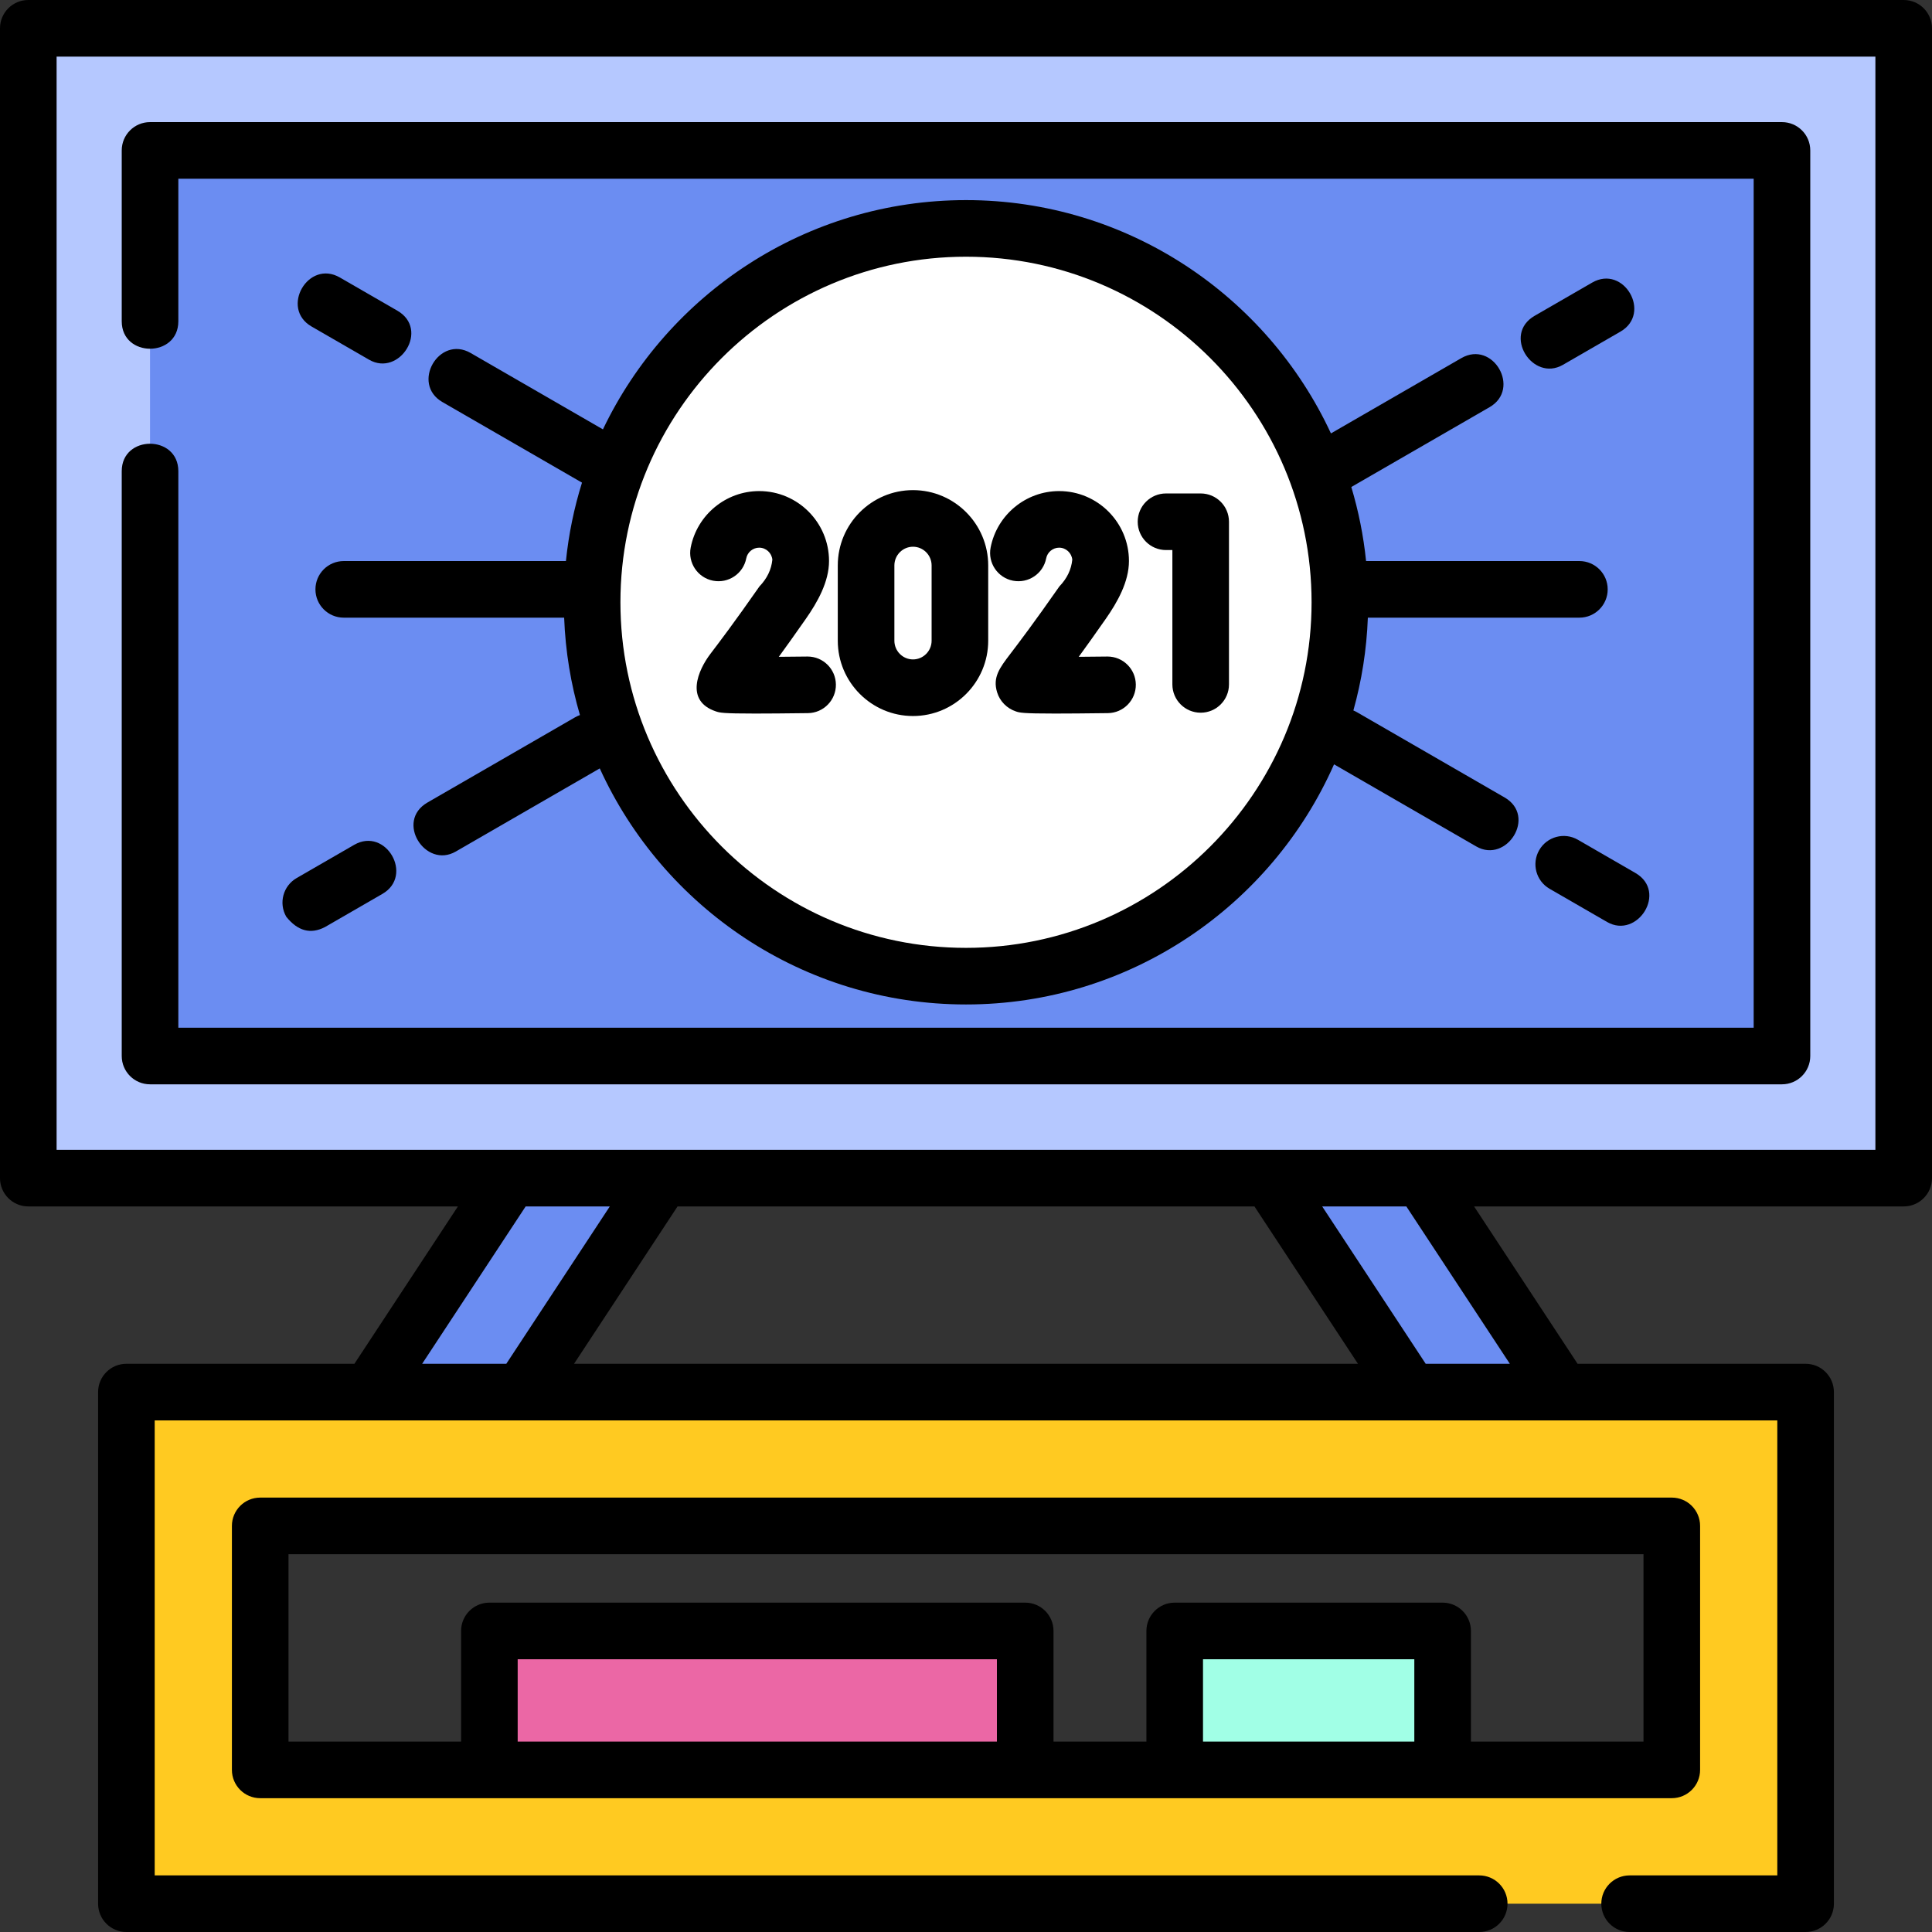 <?xml version="1.0" encoding="iso-8859-1"?>
<!-- Generator: Adobe Illustrator 25.0.0, SVG Export Plug-In . SVG Version: 6.00 Build 0)  -->
<svg version="1.1" id="Layer_1" xmlns="http://www.w3.org/2000/svg" xmlns:xlink="http://www.w3.org/1999/xlink" x="0px" y="0px"
	 viewBox="0 0 512 512" style="enable-background:new 0 0 512 512;" xml:space="preserve">
<rect x="0" y="0" width="512" height="512" fill="#333333" stroke="none"/>
<g>
	<g>
		<g>
			<g>
				<g>
					<polygon style="fill:#6B8DF2;" points="135.317,373.33 95.064,373.33 148.832,291.587 189.085,291.587 					"/>
					<polygon style="fill:#6B8DF2;" points="376.683,373.33 416.936,373.33 363.168,291.587 322.915,291.587 					"/>
				</g>
				<rect x="7.5" y="7.5" style="fill:#B5C8FF;" width="497" height="304.716"/>
				
					<rect x="136.003" y="-56.381" transform="matrix(-1.836970e-16 1 -1 -1.836970e-16 415.858 -96.142)" style="fill:#6B8DF2;" width="239.994" height="432.479"/>
			</g>
			<g>
				<g>
					<circle style="fill:#FFFFFF;" cx="256" cy="159.612" r="99.081"/>
				</g>
			</g>
		</g>
		<g>
			<path style="fill:#FFCA21;" d="M33.496,368.916c0,45.195,0,90.389,0,135.584h445.008c0-45.195,0-90.389,0-135.584H33.496z
				 M443.042,469.038H68.958v-64.66h374.084V469.038z"/>
			<g>
				<rect x="129.692" y="432.215" style="fill:#EB67A5;" width="142" height="36.822"/>
				<rect x="311.308" y="432.215" style="fill:#A1FFE6;" width="71" height="36.822"/>
			</g>
		</g>
	</g>
	<g>
		<path d="M504.5,0H7.5C3.357,0,0,3.357,0,7.5v304.717c0,4.143,3.357,7.5,7.5,7.5h113.853l-27.428,41.699H33.496
			c-4.143,0-7.5,3.357-7.5,7.5V504.5c0,4.143,3.357,7.5,7.5,7.5h358.512c4.143,0,7.5-3.357,7.5-7.5s-3.357-7.5-7.5-7.5H40.996
			V376.416h430.008V497h-39.14c-4.143,0-7.5,3.357-7.5,7.5s3.357,7.5,7.5,7.5h46.64c4.143,0,7.5-3.357,7.5-7.5V368.916
			c0-4.143-3.357-7.5-7.5-7.5h-60.429l-27.428-41.699H504.5c4.143,0,7.5-3.357,7.5-7.5V7.5C512,3.357,508.643,0,504.5,0z
			 M139.305,319.717h22.3l-27.428,41.699h-22.3L139.305,319.717z M332.442,319.717l27.428,41.699H152.13l27.428-41.699H332.442z
			 M400.123,361.416h-22.3l-27.428-41.699h22.3L400.123,361.416z M497,304.717H376.868c-0.041-0.001-0.081,0-0.122,0h-40.131
			c-0.041-0.001-0.081,0-0.122,0h-161.01c-0.028,0-0.056,0-0.084,0H135.23c-0.028,0-0.056,0-0.084,0H15V15h482V304.717z"/>
		<path d="M39.761,287.355h432.479c4.143,0,7.5-3.357,7.5-7.5V39.861c0-4.143-3.357-7.5-7.5-7.5H39.761c-4.143,0-7.5,3.357-7.5,7.5
			v45.283c0,9.697,15,9.697,15,0V47.361h417.479v224.994H47.261V124.867c0-9.697-15-9.697-15,0v154.988
			C32.261,283.998,35.618,287.355,39.761,287.355z"/>
		<path d="M91.095,148.686c-4.143,0-7.5,3.357-7.5,7.5s3.357,7.5,7.5,7.5h58.41c0.337,8.926,1.775,17.575,4.186,25.813
			c-0.424,0.151-0.842,0.336-1.246,0.569l-39.166,22.612c-8.623,4.98-0.533,17.628,7.5,12.99l38.165-22.034
			c16.788,36.865,53.978,62.557,97.057,62.557c43.497,0,80.985-26.196,97.535-63.636l37.686,21.758
			c8.035,4.635,16.123-8.011,7.5-12.99l-39.166-22.612c-0.292-0.168-0.592-0.307-0.896-0.433c2.201-7.871,3.515-16.108,3.835-24.595
			h56.061c4.143,0,7.5-3.357,7.5-7.5s-3.357-7.5-7.5-7.5h-56.532c-0.69-6.747-2.019-13.307-3.913-19.625l36.653-21.162
			c8.398-4.849,0.897-17.839-7.5-12.99l-34.55,19.948C335.769,78.385,298.792,53.031,256,53.031
			c-42.374,0-79.049,24.859-96.215,60.758l-35.049-20.236c-8.4-4.847-15.897,8.141-7.5,12.99l36.999,21.361
			c-2.083,6.671-3.527,13.622-4.259,20.78H91.095z M256,68.031c50.498,0,91.581,41.083,91.581,91.581S306.498,251.193,256,251.193
			s-91.581-41.083-91.581-91.581S205.502,68.031,256,68.031z"/>
		<path d="M75.863,242.942c3.037,3.796,6.452,4.711,10.245,2.745l15.238-8.798c8.398-4.849,0.897-17.84-7.5-12.99l-15.238,8.798
			C75.021,234.769,73.792,239.355,75.863,242.942z"/>
		<path d="M421.935,74.893l-15.238,8.798c-8.623,4.98-0.533,17.628,7.5,12.99l15.238-8.798
			C437.832,83.034,430.332,70.043,421.935,74.893z"/>
		<path d="M407.908,225.289c-2.071,3.587-0.842,8.174,2.745,10.245l15.238,8.798c8.035,4.635,16.123-8.011,7.5-12.99l-15.238-8.798
			C414.564,220.473,409.979,221.701,407.908,225.289z"/>
		<path d="M105.304,82.334l-15.238-8.797c-8.398-4.852-15.898,8.143-7.5,12.99l15.238,8.797
			C105.836,99.964,113.928,87.312,105.304,82.334z"/>
		<path d="M309.004,145.77h1.688v35.604c0,4.143,3.357,7.5,7.5,7.5s7.5-3.357,7.5-7.5V138.27c0-4.143-3.357-7.5-7.5-7.5h-9.188
			c-4.143,0-7.5,3.357-7.5,7.5S304.861,145.77,309.004,145.77z"/>
		<path d="M188.961,153.891c4.075,0.793,8.006-1.854,8.803-5.918c0.321-1.643,1.766-2.834,3.434-2.834
			c1.815,0,3.312,1.398,3.485,3.184c-0.264,2.632-1.403,4.992-3.417,7.078c-6.78,9.712-10.822,15.019-12.994,17.869
			c-3.28,4.307-6.859,12.481,1.465,15.263c0.988,0.33,1.693,0.566,10.368,0.566c3.336,0,7.851-0.035,14.012-0.113
			c4.142-0.052,7.457-3.452,7.404-7.594c-0.052-4.109-3.399-7.405-7.497-7.405c-0.032,0-0.064,0-0.097,0.001
			c-2.482,0.031-5.063,0.057-7.533,0.073c1.966-2.7,4.337-6.014,7.171-10.074c3.066-4.391,6.135-9.787,6.135-15.318
			c0-10.217-8.3-18.529-18.502-18.529c-8.821,0-16.457,6.287-18.154,14.949C182.247,149.153,184.896,153.094,188.961,153.891z"/>
		<path d="M268.443,153.891c4.074,0.793,8.006-1.854,8.803-5.918c0.321-1.643,1.766-2.834,3.435-2.834
			c1.814,0,3.312,1.398,3.484,3.184c-0.264,2.632-1.403,4.992-3.416,7.078c-6.78,9.712-10.822,15.018-12.994,17.869
			c-2.853,3.743-4.736,6.217-3.509,10.206c0.729,2.369,2.588,4.26,4.973,5.057c0.988,0.33,1.693,0.566,10.368,0.566
			c3.336,0,7.851-0.035,14.012-0.113c4.142-0.052,7.457-3.452,7.404-7.594c-0.052-4.109-3.399-7.405-7.497-7.405
			c-0.032,0-0.064,0-0.097,0.001c-2.482,0.031-5.063,0.057-7.533,0.073c1.967-2.7,4.338-6.015,7.173-10.075
			c3.065-4.391,6.133-9.787,6.133-15.317c0-10.217-8.3-18.529-18.501-18.529c-8.822,0-16.458,6.287-18.155,14.949
			C261.729,149.153,264.379,153.094,268.443,153.891z"/>
		<path d="M241.953,189.753c10.991,0,19.933-8.956,19.933-19.965v-19.934c0-11.009-8.941-19.965-19.933-19.965
			s-19.933,8.956-19.933,19.965v19.934C222.021,180.797,230.962,189.753,241.953,189.753z M237.021,149.854
			c0-2.737,2.213-4.965,4.933-4.965s4.933,2.228,4.933,4.965v19.934c0,2.737-2.213,4.965-4.933,4.965s-4.933-2.228-4.933-4.965
			V149.854z"/>
		<path d="M450.542,469.037v-64.659c0-4.143-3.357-7.5-7.5-7.5H68.958c-4.143,0-7.5,3.357-7.5,7.5v64.659c0,4.143,3.357,7.5,7.5,7.5
			h60.714c0.006,0,0.013,0.001,0.019,0.001h142c0.007,0,0.013-0.001,0.019-0.001h39.579c0.006,0,0.013,0.001,0.019,0.001h71
			c0.007,0,0.013-0.001,0.019-0.001h60.714C447.185,476.537,450.542,473.18,450.542,469.037z M264.191,461.537h-127v-21.821h127
			V461.537z M374.809,461.537h-56v-21.821h56V461.537z M435.542,461.537h-45.733v-29.321c0-4.143-3.357-7.5-7.5-7.5h-71
			c-4.143,0-7.5,3.357-7.5,7.5v29.321h-24.617v-29.321c0-4.143-3.357-7.5-7.5-7.5h-142c-4.143,0-7.5,3.357-7.5,7.5v29.321H76.458
			v-49.659h359.084V461.537z"/>
	</g>
</g>
<g>
</g>
<g>
</g>
<g>
</g>
<g>
</g>
<g>
</g>
<g>
</g>
<g>
</g>
<g>
</g>
<g>
</g>
<g>
</g>
<g>
</g>
<g>
</g>
<g>
</g>
<g>
</g>
<g>
</g>
</svg>
